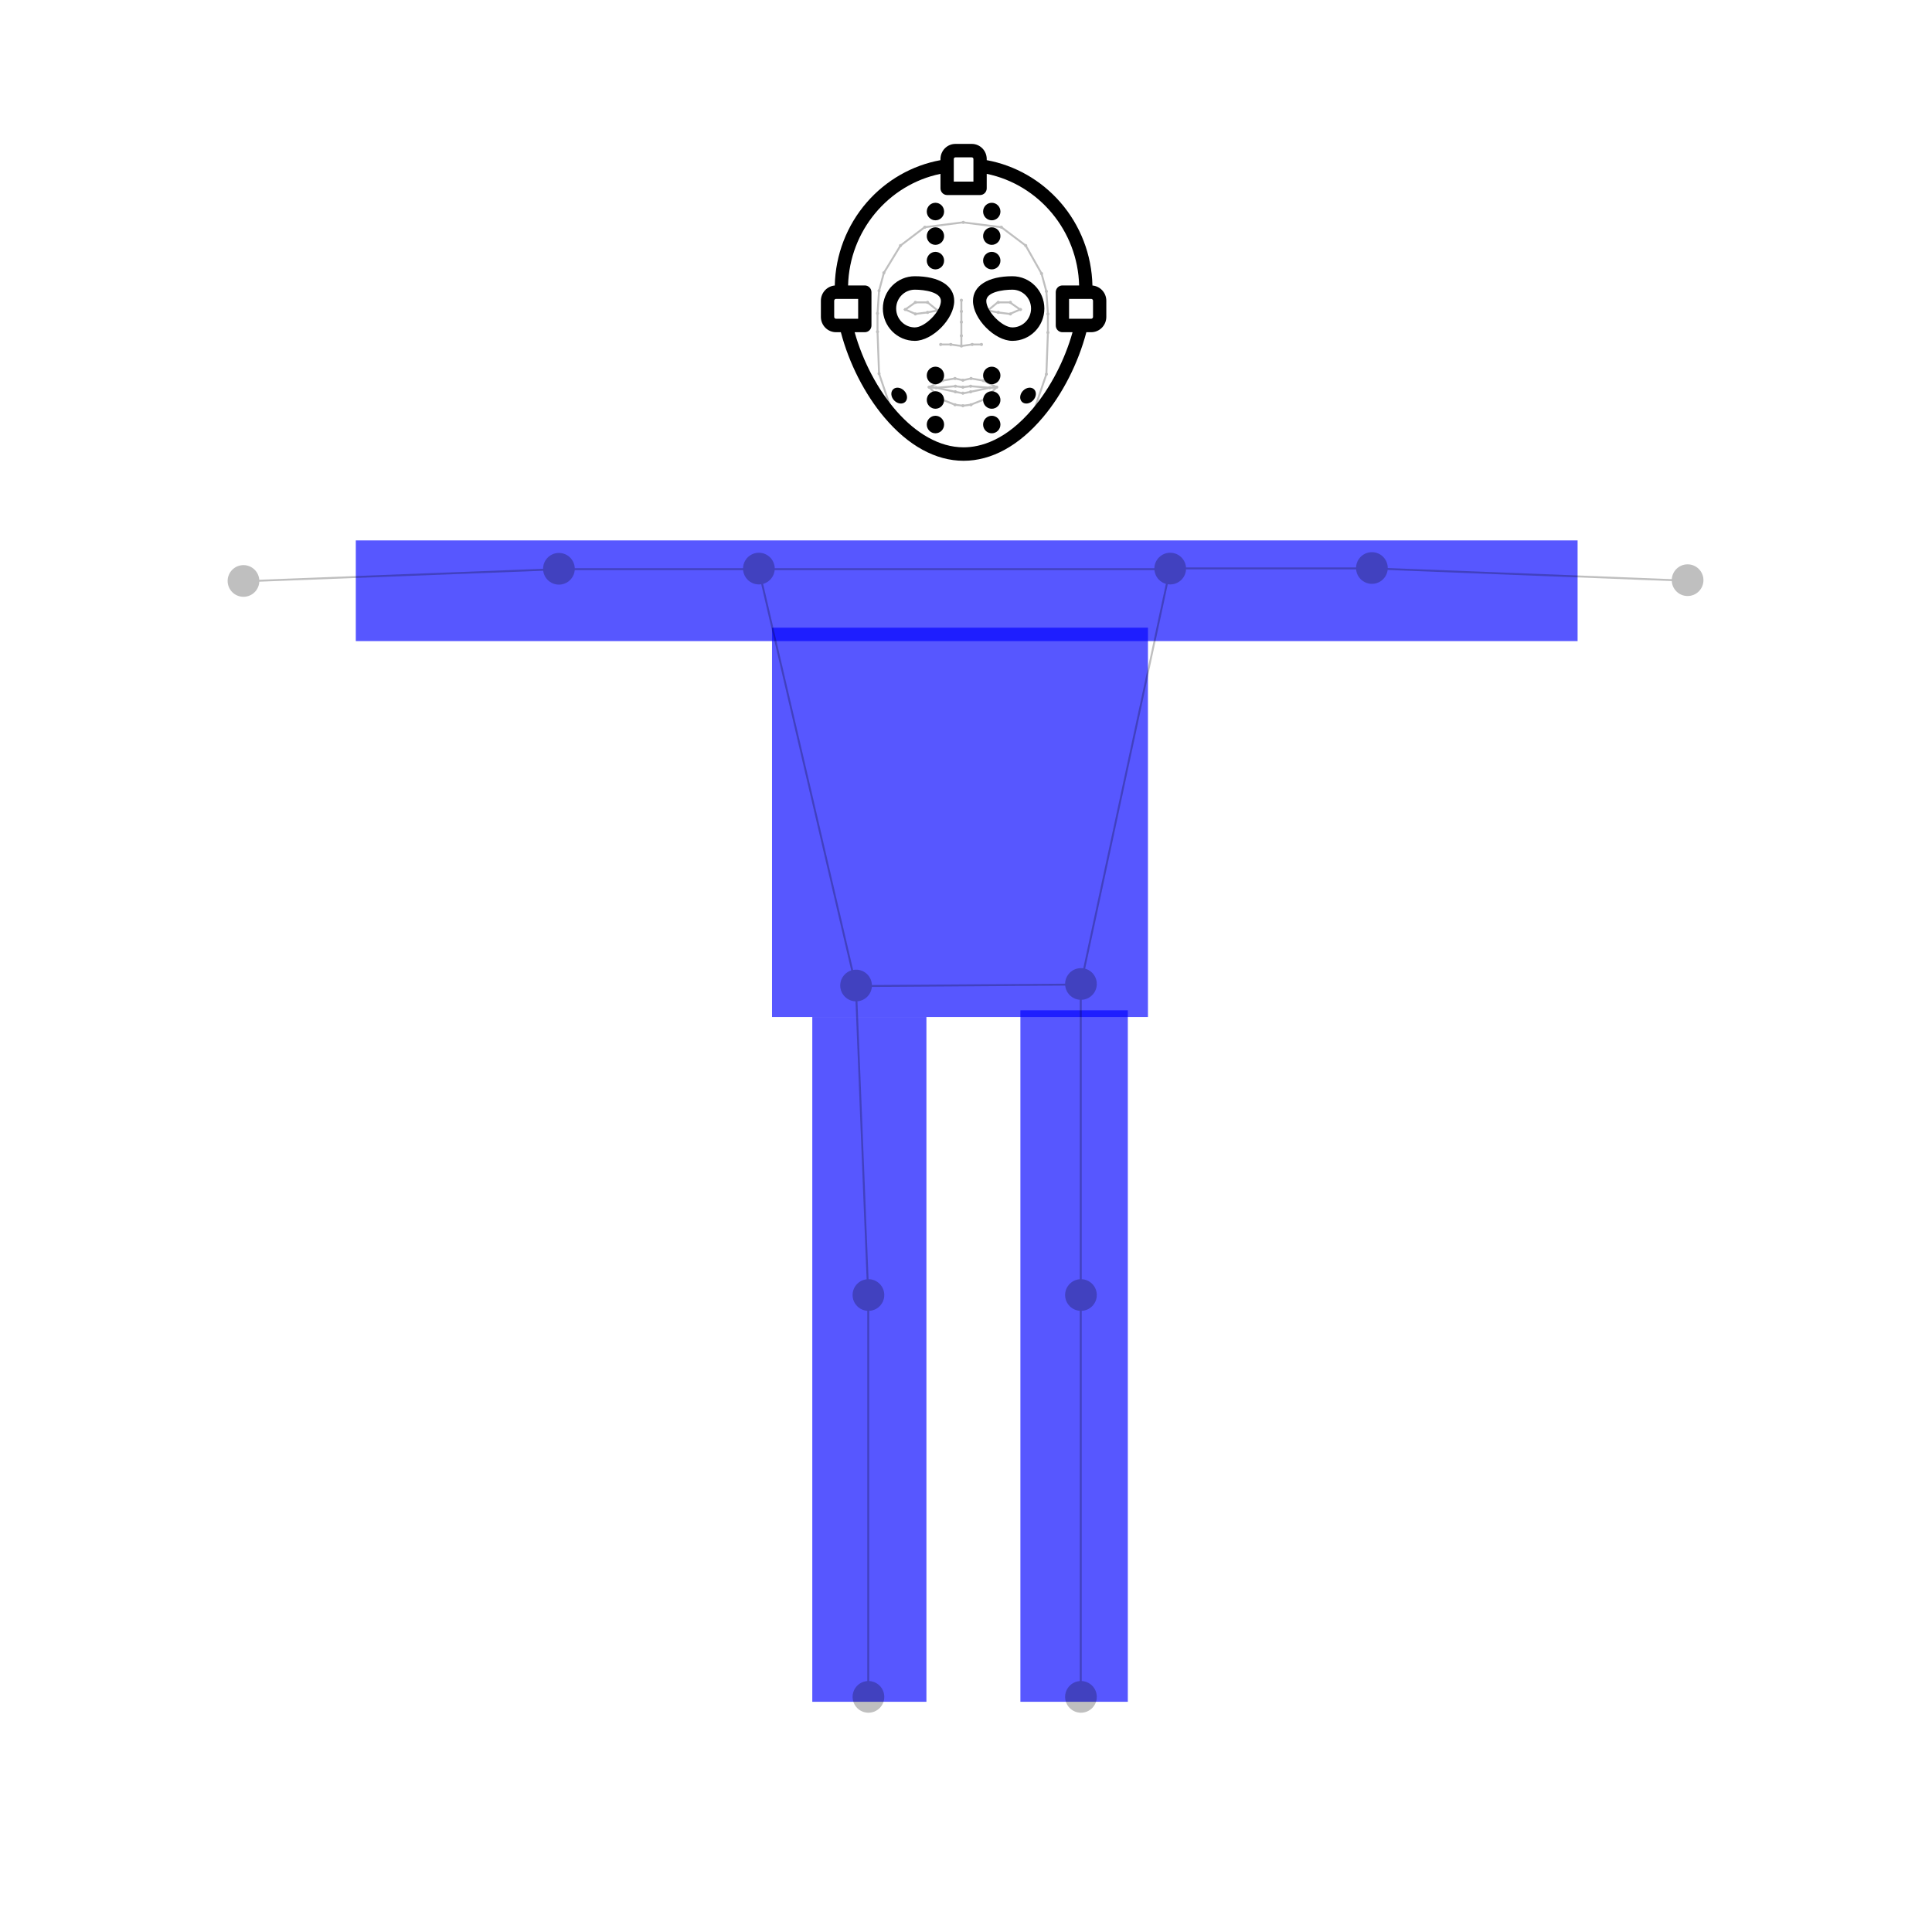 <?xml version="1.0" encoding="UTF-8" standalone="no"?>
<!-- Generator: Adobe Illustrator 24.0.1, SVG Export Plug-In . SVG Version: 6.00 Build 0)  -->

<svg
   version="1.1"
   id="Layer_1"
   x="0px"
   y="0px"
   width="1000px"
   height="1000px"
   viewBox="0 0 1000 1000"
   style="enable-background:new 0 0 1000 1000;"
   xml:space="preserve"
   sodipodi:docname="initEdit.svg"
   inkscape:version="1.2.1 (9c6d41e410, 2022-07-14)"
   xmlns:inkscape="http://www.inkscape.org/namespaces/inkscape"
   xmlns:sodipodi="http://sodipodi.sourceforge.net/DTD/sodipodi-0.dtd"
   xmlns="http://www.w3.org/2000/svg"
   xmlns:svg="http://www.w3.org/2000/svg"><defs
   id="defs993" /><sodipodi:namedview
   id="namedview991"
   pagecolor="#ffffff"
   bordercolor="#000000"
   borderopacity="0.25"
   inkscape:showpageshadow="2"
   inkscape:pageopacity="0.0"
   inkscape:pagecheckerboard="0"
   inkscape:deskcolor="#d1d1d1"
   showgrid="false"
   inkscape:zoom="0.57558492"
   inkscape:cx="471.69408"
   inkscape:cy="416.96714"
   inkscape:window-width="1091"
   inkscape:window-height="847"
   inkscape:window-x="25"
   inkscape:window-y="223"
   inkscape:window-maximized="0"
   inkscape:current-layer="illustration" />
<g
   id="illustration"
   style="fill:#000000">
	
	
	
	
	
	
	
	
	
	
	
	
	
	
	
	
	
	
	
	
	
	
	
	
	
	
	
	
	
	
	
<g
   id="g332"
   transform="matrix(0.265,0,0,0.268,417.671,74.484)"><g
     id="g275">
	<path
   d="m 210.69,255.564 c -34.414,0 -62.41,27.998 -62.41,62.41 0,34.412 27.998,62.41 62.41,62.41 34.532,0 76.98,-42.505 76.98,-77.085 0,-29.443 -29.497,-47.735 -76.98,-47.735 z m 0,98.844 c -20.091,0 -36.433,-16.344 -36.433,-36.433 0,-20.089 16.344,-36.433 36.433,-36.433 18.942,0 51.002,4.582 51.002,21.759 0,20.06 -30.981,51.107 -51.002,51.107 z m 190.62,-98.844 c -47.483,0 -76.98,18.292 -76.98,47.737 0,34.58 42.447,77.085 76.98,77.085 34.414,0 62.41,-27.998 62.41,-62.41 0,-34.412 -27.998,-62.412 -62.41,-62.412 z m 0,98.844 c -20.021,0 -51.002,-31.047 -51.002,-51.108 0,-17.175 32.06,-21.759 51.002,-21.759 20.091,0 36.433,16.344 36.433,36.433 0,20.089 -16.345,36.434 -36.433,36.434 z"
   id="path267" />
	<path
   d="M 557.623,273.508 C 556.324,214.189 534.171,157.282 494.907,112.717 457.319,70.054 406.619,41.452 351.153,31.385 V 29.169 C 351.151,13.085 338.066,0 321.982,0 h -31.968 c -16.082,0 -29.167,13.085 -29.167,29.167 v 2.216 C 205.377,41.45 154.679,70.052 117.091,112.715 77.827,157.28 55.674,214.187 54.375,273.506 39.208,274.755 27.244,287.472 27.244,302.953 v 31.161 c 0,16.306 13.267,29.57 29.572,29.57 h 9.43 c 15.954,60.056 46.498,119.445 84.741,164.308 46.848,54.957 100.451,84.005 155.012,84.005 54.561,0 108.165,-29.049 155.012,-84.005 38.245,-44.863 68.787,-104.252 84.741,-164.308 h 9.43 c 16.304,0 29.57,-13.267 29.57,-29.57 v -31.161 c 0,-15.479 -11.964,-28.198 -27.129,-29.445 z M 286.827,29.167 c 0,-1.758 1.431,-3.189 3.189,-3.189 h 31.968 c 1.76,0 3.191,1.431 3.191,3.189 V 72.789 H 286.828 V 29.167 Z M 53.22,334.116 v -31.161 c 0,-1.982 1.613,-3.593 3.595,-3.593 h 43.219 v 38.347 H 56.815 c -1.982,0 -3.595,-1.613 -3.595,-3.593 z m 388.021,177.027 c -52.756,61.889 -102.665,74.879 -135.243,74.879 -95.745,0 -181.01,-110.407 -212.838,-222.336 h 19.863 c 7.174,0 12.989,-5.815 12.989,-12.989 v -64.325 c 0,-7.174 -5.815,-12.989 -12.989,-12.989 H 80.365 C 82.999,168.298 158.753,78.591 260.849,57.841 v 27.936 c 0,7.174 5.815,12.989 12.989,12.989 h 64.324 c 7.174,0 12.989,-5.815 12.989,-12.989 V 57.842 C 453.245,78.592 529,168.299 531.633,273.384 h -32.658 c -7.174,0 -12.989,5.815 -12.989,12.989 v 64.325 c 0,7.174 5.815,12.989 12.989,12.989 h 19.819 C 503.386,417.794 475.642,470.79 441.241,511.143 Z M 558.774,334.116 c 0,1.982 -1.613,3.593 -3.593,3.593 h -43.219 v -38.347 h 43.219 c 1.98,0 3.593,1.613 3.593,3.593 z"
   id="path269" />
	<path
   d="m 419.85,498.095 c -5.289,-5.289 -4.217,-14.935 2.394,-21.545 6.611,-6.611 16.257,-7.682 21.545,-2.394 5.288,5.288 4.217,14.935 -2.394,21.545 -6.61,6.611 -16.257,7.683 -21.545,2.394 z M 170.599,495.7 c -6.611,-6.611 -7.682,-16.257 -2.394,-21.545 5.288,-5.288 14.935,-4.217 21.545,2.394 6.61,6.611 7.682,16.257 2.394,21.545 -5.288,5.288 -14.934,4.216 -21.545,-2.394 z m 80.384,-65.441 c 9.349,0 16.927,7.579 16.927,16.927 0,9.348 -7.579,16.927 -16.927,16.927 -9.348,0 -16.927,-7.579 -16.927,-16.927 0,-9.348 7.579,-16.927 16.927,-16.927 z m 0,47.397 c 9.349,0 16.927,7.579 16.927,16.927 0,9.348 -7.579,16.927 -16.927,16.927 -9.348,0 -16.927,-7.579 -16.927,-16.927 0,-9.348 7.579,-16.927 16.927,-16.927 z m 0,47.397 c 9.349,0 16.927,7.579 16.927,16.927 0,9.348 -7.579,16.927 -16.927,16.927 -9.348,0 -16.927,-7.579 -16.927,-16.927 0,-9.348 7.579,-16.927 16.927,-16.927 z m 110.032,-94.794 c 9.349,0 16.927,7.579 16.927,16.927 0,9.348 -7.579,16.927 -16.927,16.927 -9.349,0 -16.927,-7.579 -16.927,-16.927 0,-9.348 7.578,-16.927 16.927,-16.927 z m 0,47.397 c 9.349,0 16.927,7.579 16.927,16.927 0,9.348 -7.579,16.927 -16.927,16.927 -9.349,0 -16.927,-7.579 -16.927,-16.927 0,-9.348 7.578,-16.927 16.927,-16.927 z m 0,47.397 c 9.349,0 16.927,7.579 16.927,16.927 0,9.348 -7.579,16.927 -16.927,16.927 -9.349,0 -16.927,-7.579 -16.927,-16.927 0,-9.348 7.578,-16.927 16.927,-16.927 z"
   id="path271" />
	<path
   d="m 250.983,113.708 c 9.349,0 16.927,7.579 16.927,16.927 0,9.348 -7.579,16.927 -16.927,16.927 -9.348,0 -16.927,-7.579 -16.927,-16.927 0,-9.348 7.579,-16.927 16.927,-16.927 z m 0,47.399 c 9.349,0 16.927,7.579 16.927,16.927 0,9.349 -7.579,16.927 -16.927,16.927 -9.348,0 -16.927,-7.579 -16.927,-16.927 0,-9.348 7.579,-16.927 16.927,-16.927 z m 0,47.397 c 9.349,0 16.927,7.579 16.927,16.927 0,9.349 -7.579,16.927 -16.927,16.927 -9.348,0 -16.927,-7.579 -16.927,-16.927 0,-9.348 7.579,-16.927 16.927,-16.927 z m 110.032,-94.796 c 9.349,0 16.927,7.579 16.927,16.927 0,9.348 -7.579,16.927 -16.927,16.927 -9.349,0 -16.927,-7.579 -16.927,-16.927 0,-9.348 7.578,-16.927 16.927,-16.927 z m 0,47.399 c 9.349,0 16.927,7.579 16.927,16.927 0,9.349 -7.579,16.927 -16.927,16.927 -9.349,0 -16.927,-7.579 -16.927,-16.927 -0.001,-9.348 7.578,-16.927 16.927,-16.927 z m 0,47.397 c 9.349,0 16.927,7.579 16.927,16.927 0,9.349 -7.579,16.927 -16.927,16.927 -9.349,0 -16.927,-7.579 -16.927,-16.927 -0.001,-9.348 7.578,-16.927 16.927,-16.927 z"
   id="path273" />
</g><g
     id="g277">
</g><g
     id="g279">
</g><g
     id="g281">
</g><g
     id="g283">
</g><g
     id="g285">
</g><g
     id="g287">
</g><g
     id="g289">
</g><g
     id="g291">
</g><g
     id="g293">
</g><g
     id="g295">
</g><g
     id="g297">
</g><g
     id="g299">
</g><g
     id="g301">
</g><g
     id="g303">
</g><g
     id="g305">
</g></g><rect
   style="opacity:0.66;fill:#0000ff"
   id="rect555"
   width="632.4"
   height="52.121"
   x="184.16"
   y="279.715" /><rect
   style="opacity:0.66;fill:#0000ff"
   id="rect662"
   width="194.585"
   height="201.534"
   x="399.594"
   y="324.887" /><rect
   style="opacity:0.66;fill:#0000ff"
   id="rect664"
   width="59.07"
   height="354.422"
   x="420.442"
   y="526.421" /><rect
   style="opacity:0.66;fill:#0000ff"
   id="rect666"
   width="55.596"
   height="357.897"
   x="528.158"
   y="522.946" /></g>
<g
   id="skeleton_1_"
   sodipodi:insensitive="true"
   style="opacity:0.25">
	<circle
   id="rightShoulder"
   cx="392.8"
   cy="294.3"
   r="8.2" />
	<circle
   id="rightElbow"
   cx="289.3"
   cy="294.4"
   r="8.2" />
	
		<circle
   id="rightWrist"
   transform="matrix(0.995,-0.099,0.099,0.995,-29.027,13.87)"
   cx="125.9"
   cy="300.8"
   r="8.2" />
	<circle
   id="rightHip"
   cx="443.1"
   cy="510.1"
   r="8.2" />
	<circle
   id="rightKnee"
   cx="449.5"
   cy="670.3"
   r="8.2" />
	<circle
   id="rightAnkle"
   cx="449.5"
   cy="878.3"
   r="8.2" />
	<circle
   id="leftShoulder"
   cx="605.7"
   cy="294.3"
   r="8.2" />
	<circle
   id="leftElbow"
   cx="710.1"
   cy="294"
   r="8.2" />
	<circle
   id="leftWrist"
   cx="873.5"
   cy="300.3"
   r="8.2" />
	<circle
   id="leftHip"
   cx="559.5"
   cy="509.3"
   r="8.2" />
	<circle
   id="leftKnee"
   cx="559.5"
   cy="670.3"
   r="8.2" />
	<circle
   id="leftAnkle"
   cx="559.5"
   cy="878.3"
   r="8.2" />
	<polygon
   style="fill:none;stroke:#000000;stroke-miterlimit:10"
   points="443,510.4 559.4,509.6 605.6,294.6 392.7,294.6 "
   id="polygon886" />
	<polyline
   style="fill:none;stroke:#000000;stroke-miterlimit:10"
   points="391.7,294.6 289,294.6 125.7,300.9  "
   id="polyline888" />
	<polyline
   style="fill:none;stroke:#000000;stroke-miterlimit:10"
   points="607.1,294.2 710.3,294.2 873.6,300.6  "
   id="polyline890" />
	<polyline
   style="fill:none;stroke:#000000;stroke-miterlimit:10"
   points="443,510.4 449.4,670.6 449.4,878.6  "
   id="polyline892" />
	<polyline
   style="fill:none;stroke:#000000;stroke-miterlimit:10"
   points="559.4,509.6 559.4,670.6 559.4,878.6  "
   id="polyline894" />
	<circle
   id="rightEye0"
   cx="468.6"
   cy="160.2"
   r="0.8" />
	<circle
   id="rightBrow1"
   cx="466.4"
   cy="148.3"
   r="0.8" />
	<circle
   id="rightBrow4"
   cx="489.7"
   cy="151.3"
   r="0.8" />
	<circle
   id="nose1"
   cx="497.6"
   cy="161.2"
   r="0.8" />
	<circle
   id="rightBrow3"
   cx="479.9"
   cy="147.3"
   r="0.8" />
	<circle
   id="rightEye1"
   cx="473.8"
   cy="156.5"
   r="0.8" />
	<circle
   id="rightBrow0"
   cx="462.4"
   cy="152"
   r="0.8" />
	<circle
   id="rightBrow2"
   cx="472.6"
   cy="147.3"
   r="0.8" />
	<circle
   id="rightEye5"
   cx="473.8"
   cy="162.5"
   r="0.8" />
	<circle
   id="rightEye2"
   cx="480.1"
   cy="156.5"
   r="0.8" />
	<circle
   id="rightEye3"
   cx="485.3"
   cy="160.7"
   r="0.8" />
	<circle
   id="nose0"
   cx="497.6"
   cy="155.4"
   r="0.8" />
	<circle
   id="nose3"
   cx="497.6"
   cy="173.8"
   r="0.8" />
	<circle
   id="rightNose0"
   cx="486.9"
   cy="178.3"
   r="0.8" />
	<circle
   id="rightMouthCorner"
   cx="480.9"
   cy="200.4"
   r="0.8" />
	<circle
   id="rightNose1"
   cx="492.1"
   cy="178.3"
   r="0.8" />
	<circle
   id="rightUpperLipTop0"
   cx="487.8"
   cy="197"
   r="0.8" />
	<circle
   id="nose2"
   cx="497.6"
   cy="166.7"
   r="0.8" />
	<circle
   id="nose4"
   cx="497.6"
   cy="179.1"
   r="0.8" />
	<circle
   id="upperLipTopMid"
   cx="498.4"
   cy="196.8"
   r="0.8" />
	<circle
   id="rightUpperLipTop1"
   cx="494.3"
   cy="195.9"
   r="0.8" />
	<path
   id="rightMiddleLip"
   d="m 484.5,199.9 c 0.4,0 0.8,0.4 0.8,0.8 0,0.4 -0.4,0.8 -0.8,0.8 -0.4,0 -0.8,-0.4 -0.8,-0.8 0,-0.4 0.4,-0.8 0.8,-0.8 z" />
	<circle
   id="lowerLipBottomMid"
   cx="498.4"
   cy="210"
   r="0.8" />
	<circle
   id="upperLipBottomMid"
   cx="498.4"
   cy="200.4"
   r="0.8" />
	<circle
   id="lowerLipTopMid"
   cx="498.4"
   cy="203.5"
   r="0.8" />
	<circle
   id="rightUpperLipBottom1"
   cx="494.5"
   cy="199.9"
   r="0.8" />
	<circle
   id="rightLowerLipTop0"
   cx="494.5"
   cy="202.8"
   r="0.8" />
	<circle
   id="rightLowerLipBottom1"
   cx="494.3"
   cy="209.5"
   r="0.8" />
	<circle
   id="rightLowerLipBottom0"
   cx="487.3"
   cy="206.7"
   r="0.8" />
	<circle
   id="rightEye4"
   cx="480.1"
   cy="161.7"
   r="0.8" />
	<circle
   id="jawMid"
   cx="498.4"
   cy="235.8"
   r="0.8" />
	<circle
   id="rightJaw7"
   cx="483.4"
   cy="232.6"
   r="0.8" />
	<circle
   id="rightJaw6"
   cx="473.4"
   cy="225.9"
   r="0.8" />
	<circle
   id="rightJaw5"
   cx="461.8"
   cy="213.4"
   r="0.8" />
	<circle
   id="rightJaw4"
   cx="455"
   cy="193.4"
   r="0.8" />
	<circle
   id="rightJaw3"
   cx="454.2"
   cy="171.7"
   r="0.8" />
	<circle
   id="rightJaw2"
   cx="454.2"
   cy="162.2"
   r="0.8" />
	<circle
   id="rightJaw1"
   cx="455"
   cy="150.5"
   r="0.8" />
	<circle
   id="rightJaw0"
   cx="457.5"
   cy="141.2"
   r="0.8" />
	<circle
   id="topMid"
   cx="498.6"
   cy="115.1"
   r="0.8" />
	<circle
   id="leftTop0"
   cx="518.3"
   cy="117.6"
   r="0.8" />
	<circle
   id="leftTop1"
   cx="530.9"
   cy="127.1"
   r="0.8" />
	<circle
   id="leftEye0"
   cx="528.2"
   cy="160.2"
   r="0.8" />
	<circle
   id="leftBrow1"
   cx="530.1"
   cy="148.7"
   r="0.8" />
	<circle
   id="leftBrow4"
   cx="506.5"
   cy="150.8"
   r="0.8" />
	<circle
   id="leftBrow3"
   cx="516.5"
   cy="147.6"
   r="0.8" />
	<circle
   id="leftEye1"
   cx="523"
   cy="156.5"
   r="0.8" />
	<circle
   id="leftBrow0"
   cx="534.1"
   cy="151.6"
   r="0.8" />
	<circle
   id="leftBrow2"
   cx="523.8"
   cy="147.2"
   r="0.8" />
	<circle
   id="leftEye5"
   cx="523"
   cy="162.5"
   r="0.8" />
	<circle
   id="leftEye2"
   cx="516.7"
   cy="156.5"
   r="0.8" />
	<circle
   id="leftEye3"
   cx="511.5"
   cy="160.7"
   r="0.8" />
	<circle
   id="leftNose0"
   cx="508"
   cy="178.3"
   r="0.8" />
	<circle
   id="leftMouthCorner"
   cx="515.9"
   cy="200.4"
   r="0.8" />
	<circle
   id="leftNose1"
   cx="503.2"
   cy="178.3"
   r="0.8" />
	<circle
   id="leftUpperLipTop0"
   cx="509"
   cy="197"
   r="0.8" />
	<circle
   id="leftUpperLipTop1"
   cx="502.6"
   cy="195.9"
   r="0.8" />
	<path
   id="leftMiddleLip"
   d="m 512.3,199.9 c 0.4,0 0.8,0.4 0.8,0.8 0,0.4 -0.4,0.8 -0.8,0.8 -0.4,0 -0.8,-0.4 -0.8,-0.8 0,-0.4 0.4,-0.8 0.8,-0.8 z" />
	<circle
   id="leftUpperLipBottom1"
   cx="502.4"
   cy="199.9"
   r="0.8" />
	<circle
   id="leftLowerLipTop0"
   cx="502.4"
   cy="202.8"
   r="0.8" />
	<circle
   id="leftLowerLipBottom1"
   cx="502.6"
   cy="209.5"
   r="0.8" />
	<circle
   id="leftLowerLipBottom0"
   cx="509.5"
   cy="206.7"
   r="0.8" />
	<circle
   id="leftEye4"
   cx="516.7"
   cy="161.7"
   r="0.8" />
	<circle
   id="leftJaw7"
   cx="513.2"
   cy="233"
   r="0.8" />
	<circle
   id="leftJaw6"
   cx="523.2"
   cy="226.3"
   r="0.8" />
	<circle
   id="leftJaw5"
   cx="534.8"
   cy="213.7"
   r="0.8" />
	<circle
   id="leftJaw4"
   cx="541.6"
   cy="193.7"
   r="0.8" />
	<circle
   id="leftJaw3"
   cx="542.4"
   cy="172.1"
   r="0.8" />
	<circle
   id="leftJaw2"
   cx="542.4"
   cy="162.5"
   r="0.8" />
	<circle
   id="leftJaw1"
   cx="541.6"
   cy="150.8"
   r="0.8" />
	<circle
   id="leftJaw0"
   cx="539.1"
   cy="141.6"
   r="0.8" />
	<polyline
   style="fill:none;stroke:#000000;stroke-miterlimit:10"
   points="498.4,115.1 478.6,117.6 466.1,127.1 457.5,141.2    455,150.5 454.2,162.2 454.2,171.7 455,193.4 461.8,213.4 473.4,225.9 483.4,232.6 498.4,235.8 513.2,233 523.2,226.3 534.8,213.7    541.6,193.7 542.4,172.1 542.4,162.5 541.6,150.8 539.1,141.6 530.9,127.1 518.3,117.6 498.4,115.1  "
   id="polyline967" />
	<polyline
   style="fill:none;stroke:#000000;stroke-miterlimit:10"
   points="462.4,152 466.4,148.3 472.6,147.3 479.9,147.3    489.7,151.3  "
   id="polyline969" />
	<polygon
   style="fill:none;stroke:#000000;stroke-miterlimit:10"
   points="473.8,156.5 480.1,156.5 485.3,160.7 480.1,161.7 473.8,162.5 468.6,160.2 "
   id="polygon971" />
	<polyline
   style="fill:none;stroke:#000000;stroke-miterlimit:10"
   points="486.9,178.3 492.1,178.3 497.6,179.1 497.6,173.8    497.6,166.7 497.6,161.2 497.6,155.4  "
   id="polyline973" />
	<polyline
   style="fill:none;stroke:#000000;stroke-miterlimit:10"
   points="533.9,151.6 529.9,148.7 523.6,147.2 516.3,147.6    506.3,150.8  "
   id="polyline975" />
	<polygon
   style="fill:none;stroke:#000000;stroke-miterlimit:10"
   points="522.7,156.5 516.4,156.5 511.3,160.7 516.4,161.7 522.7,162.5 528,160.2 "
   id="polygon977" />
	<polyline
   style="fill:none;stroke:#000000;stroke-miterlimit:10"
   points="508,178.3 503,178.3 497.6,179.1  "
   id="polyline979" />
	<polygon
   style="fill:none;stroke:#000000;stroke-miterlimit:10"
   points="487.8,197 494.3,195.9 498.4,196.8 502.6,195.9 509,197 515.9,200.4 509.5,206.7 502.4,209.5 498.4,210 494.3,209.5 487.3,206.7 480.9,200.4 "
   id="polygon981" />
	<polyline
   style="fill:none;stroke:#000000;stroke-miterlimit:10"
   points="480.9,200.4 484.5,200.7 494.5,199.9 498.4,200.4    502.4,199.9 512.3,200.7 515.9,200.4  "
   id="polyline983" />
	<polyline
   style="fill:none;stroke:#000000;stroke-miterlimit:10"
   points="480.9,200.4 484.5,200.7 494.5,202.8 498.4,203.6    502.4,202.8 512.3,200.7 515.9,200.4  "
   id="polyline985" />
	<circle
   id="rightTop0"
   cx="478.7"
   cy="117.6"
   r="0.8" />
	<circle
   id="rightTop1"
   cx="466.1"
   cy="127.1"
   r="0.8" />
</g>
</svg>
